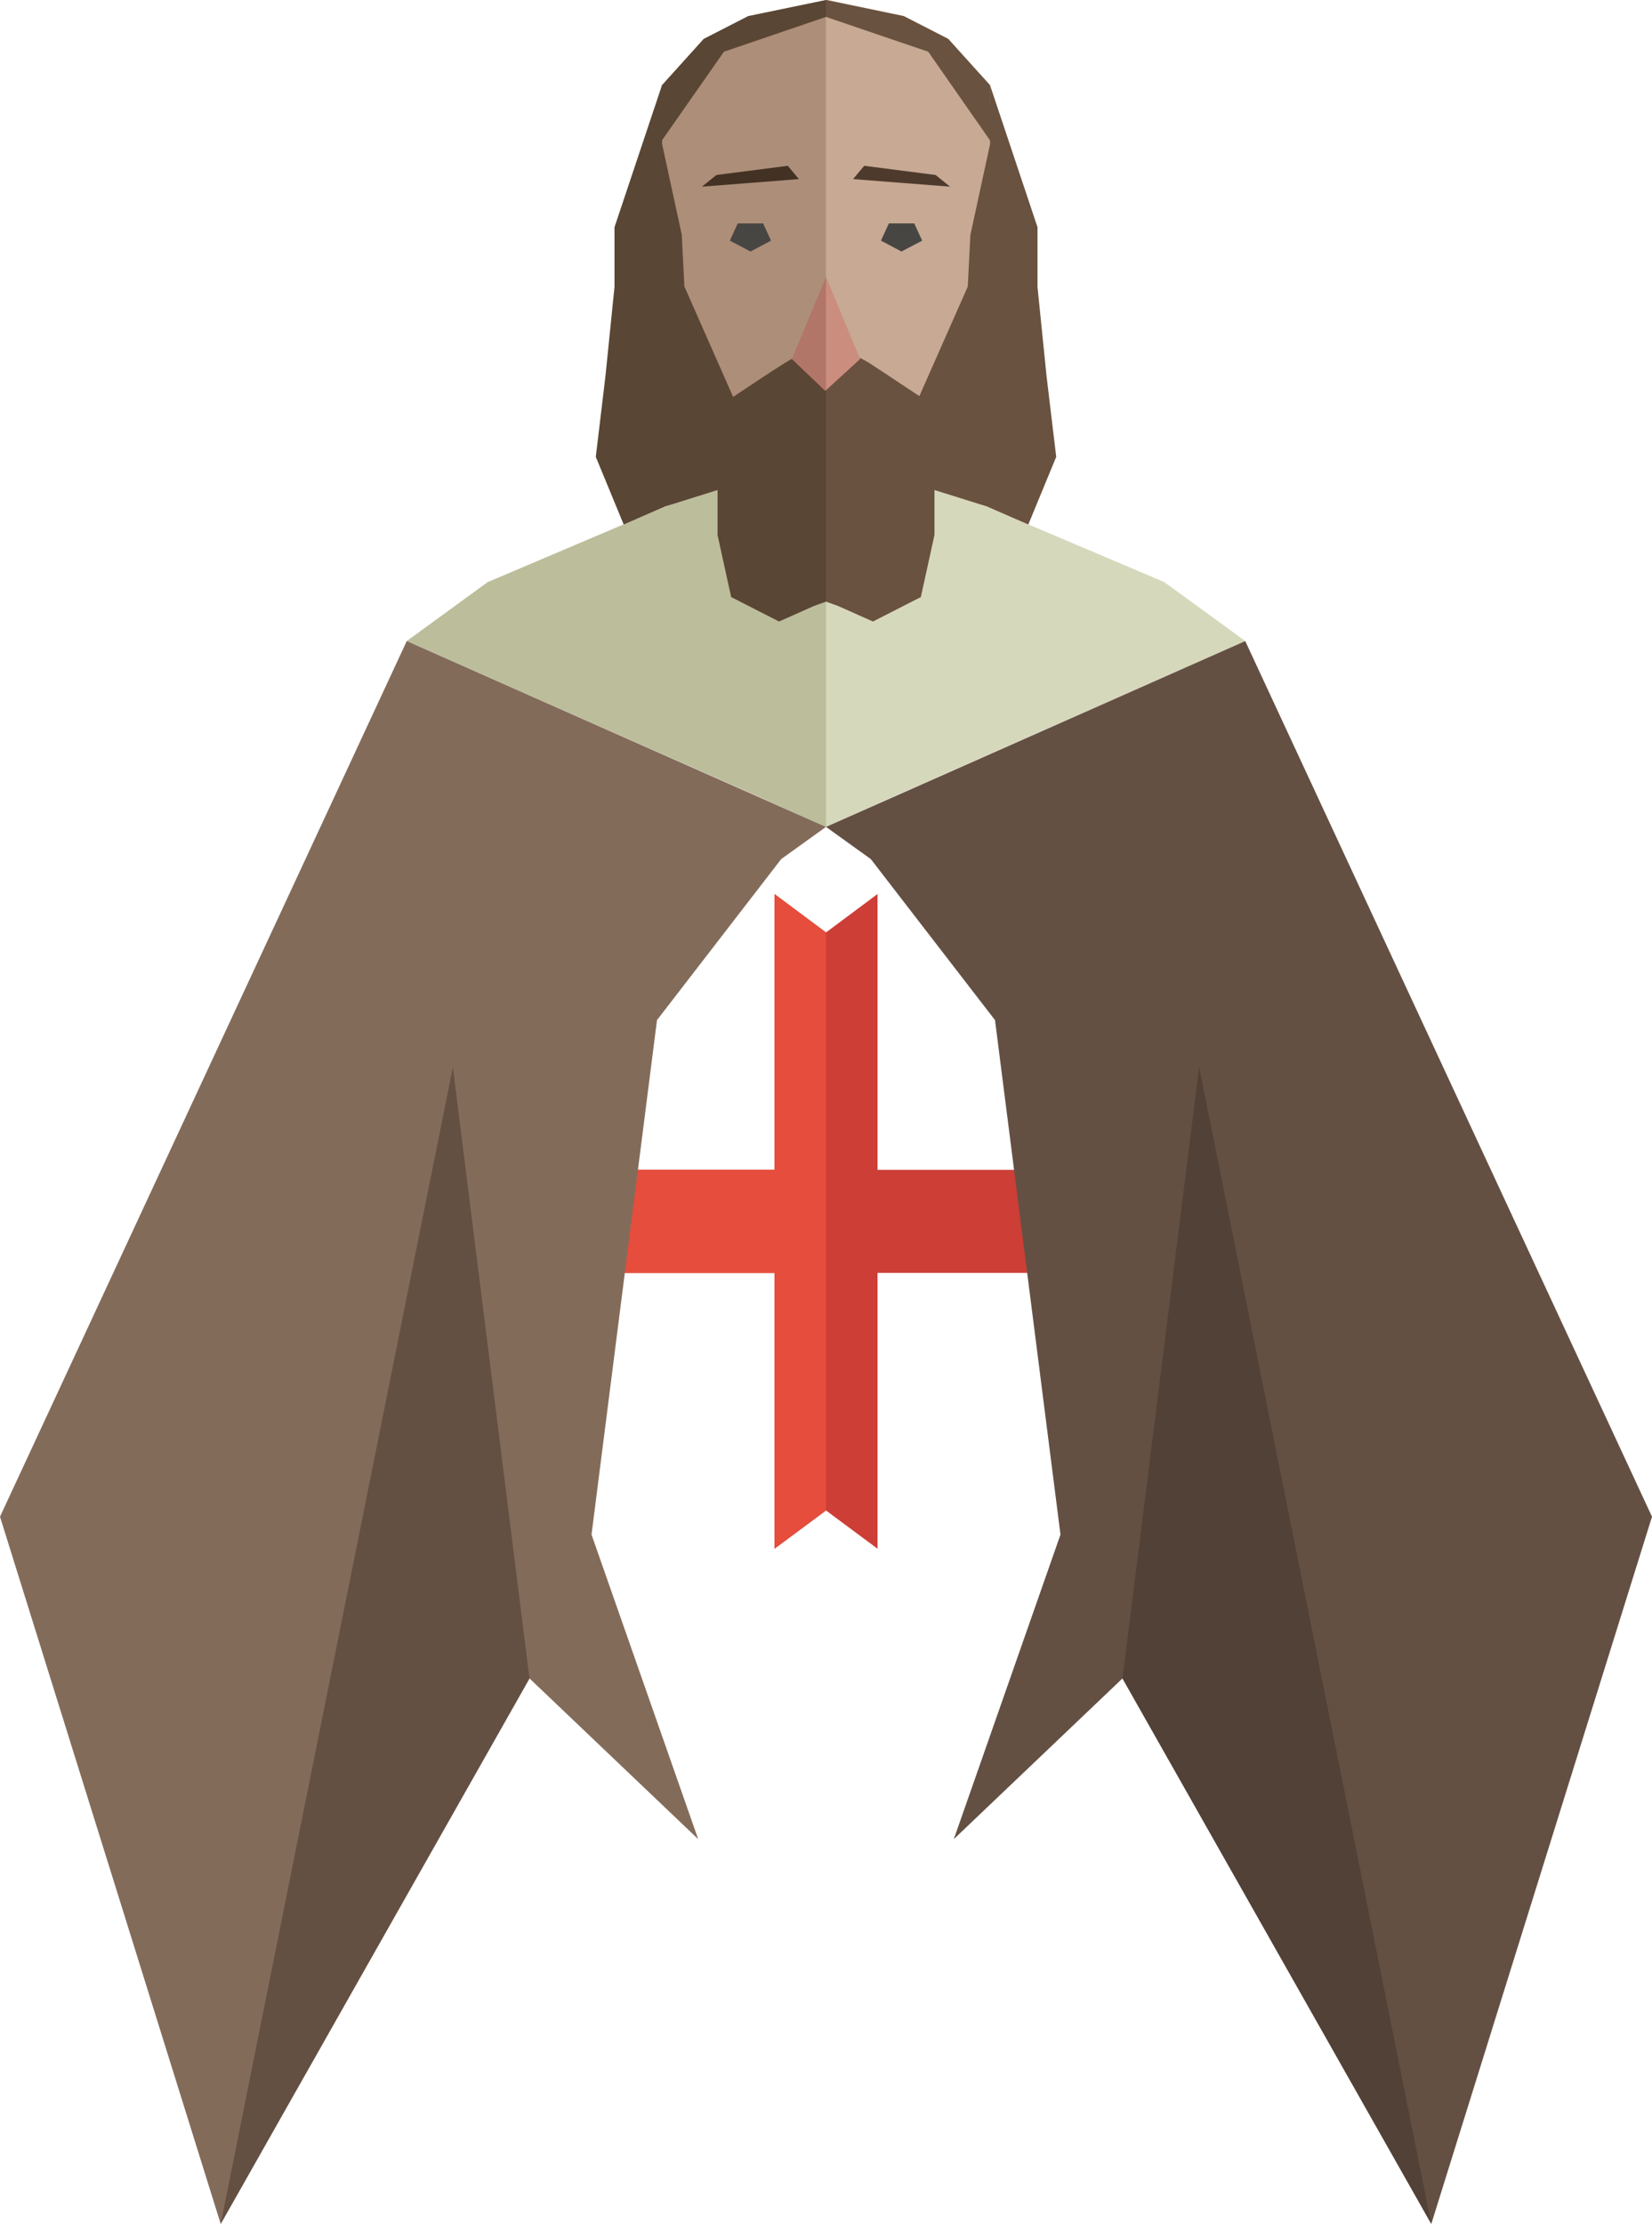 <svg id="Layer_1" data-name="Layer 1" xmlns="http://www.w3.org/2000/svg" viewBox="0 0 100.68 135.47">
  <defs>
    <style>
      .cls-1 {
        fill: #cc3e36;
      }

      .cls-2 {
        fill: #e64d3c;
      }

      .cls-3 {
        fill: #bcbd9b;
      }

      .cls-4 {
        fill: #836b5a;
      }

      .cls-5 {
        fill: #d6d8bb;
      }

      .cls-6 {
        fill: #645043;
      }

      .cls-7 {
        fill: #524137;
      }

      .cls-8 {
        fill: #5a4634;
      }

      .cls-9 {
        fill: #69523f;
      }

      .cls-10 {
        fill: #e1cbb9;
      }

      .cls-11 {
        fill: #ad8e79;
      }

      .cls-12 {
        fill: #c7a994;
      }

      .cls-13 {
        fill: #cb8e7e;
      }

      .cls-14 {
        fill: #b27669;
      }

      .cls-15 {
        fill: #433224;
      }

      .cls-16 {
        fill: #484642;
      }

      .cls-17 {
        fill: #4d3a2c;
      }
    </style>
  </defs>
  <title>hugues</title>
  <g>
    <g>
      <g>
        <polygon class="cls-1" points="68.77 71.26 53.48 71.26 53.48 54.46 50.34 56.8 47.2 54.46 47.2 71.26 31.91 71.26 34.24 74.4 31.91 77.54 47.2 77.54 47.2 94.34 50.34 92.01 53.48 94.34 53.48 77.54 68.77 77.54 66.44 74.4 68.77 71.26"/>
        <polygon class="cls-2" points="50.34 92.01 50.34 56.8 47.2 54.46 47.2 71.26 31.91 71.26 34.24 74.4 31.91 77.54 47.2 77.54 47.2 94.34 50.34 92.01"/>
      </g>
      <g>
        <polyline class="cls-3" points="45.87 48.37 24.79 39.05 29.72 35.46 43.29 29.7 50.34 30.63 50.34 50.37 45.87 48.37"/>
        <polygon class="cls-4" points="24.79 39.05 0 92.39 13.45 135.47 32.27 102.24 42.55 112.03 36.05 93.48 40.04 62.14 47.61 52.33 50.34 50.37 24.79 39.05"/>
        <polyline class="cls-5" points="54.81 48.37 75.89 39.05 70.96 35.46 57.39 29.7 50.34 30.63 50.34 50.37 54.81 48.37"/>
        <polygon class="cls-6" points="75.89 39.05 100.68 92.39 87.23 135.47 68.41 102.24 58.13 112.03 64.63 93.48 60.64 62.14 53.07 52.33 50.34 50.37 75.89 39.05"/>
        <polygon class="cls-6" points="32.27 102.24 27.6 65 13.45 135.47 32.27 102.24"/>
        <polygon class="cls-7" points="68.41 102.24 73.08 65 87.23 135.47 68.41 102.24"/>
      </g>
    </g>
    <g>
      <g>
        <g>
          <polygon class="cls-8" points="40.34 5.2 37.45 13.84 37.45 17.48 36.9 22.9 36.31 27.83 38.01 31.95 40.57 30.84 43.73 29.85 43.73 32.59 44.56 36.37 47.48 37.86 49.61 36.91 50.34 36.65 50.34 5.2 40.34 5.2"/>
          <polygon class="cls-9" points="60.34 5.2 63.23 13.84 63.23 17.48 63.78 22.9 64.37 27.83 62.67 31.95 60.11 30.84 56.95 29.85 56.95 32.59 56.12 36.37 53.2 37.86 51.07 36.91 50.34 36.65 50.34 5.2 60.34 5.2"/>
          <path class="cls-8" d="M292.09,357.81" transform="translate(-255.32 -328.82)"/>
        </g>
        <g>
          <polygon class="cls-10" points="56.04 24.14 58.98 17.47 56.04 24.14 56.04 24.14"/>
          <path class="cls-11" d="M300.92,329.81l-2.72,1.39L295.67,334v3.59l1.2,5.53.16,3.15L300,353s3.46-2.33,3.62-2.33l2.08-.05V328.82Z" transform="translate(-255.32 -328.82)"/>
          <path class="cls-12" d="M313.11,331.19l-2.72-1.39-4.74-1v21.77l2.08.05a7.22,7.22,0,0,1,.91.54l.63.41.33.22,1.75,1.16h0l2.95-6.67.16-3.15,1.2-5.53V334Z" transform="translate(-255.32 -328.82)"/>
        </g>
      </g>
      <g>
        <g>
          <polygon class="cls-13" points="50.34 23.77 52.42 21.87 50.34 16.86 48.26 21.87 50.34 16.86 50.34 23.77"/>
          <polygon class="cls-14" points="50.34 16.86 48.26 21.87 50.3 23.82 50.34 23.77 50.34 23.77 50.34 16.86"/>
        </g>
        <polygon class="cls-15" points="42.78 11.37 43.66 10.66 48.01 10.1 48.69 10.91 42.78 11.37"/>
        <polygon class="cls-16" points="45.74 15.32 44.48 14.66 44.96 13.61 46.51 13.61 46.99 14.66 45.74 15.32"/>
        <polygon class="cls-17" points="57.9 11.37 57.02 10.66 52.67 10.1 51.99 10.91 57.9 11.37"/>
        <polygon class="cls-16" points="54.94 15.32 56.2 14.66 55.72 13.61 54.17 13.61 53.69 14.66 54.94 15.32"/>
      </g>
      <polygon class="cls-8" points="40.28 8.64 44.12 3.15 50.34 1.03 50.34 0 45.6 0.98 42.89 2.37 40.34 5.2 40.28 8.64"/>
      <polygon class="cls-9" points="60.4 8.64 56.57 3.15 50.34 1.03 50.34 0 55.08 0.98 57.79 2.37 60.34 5.2 60.4 8.64"/>
    </g>
  </g>
</svg>
